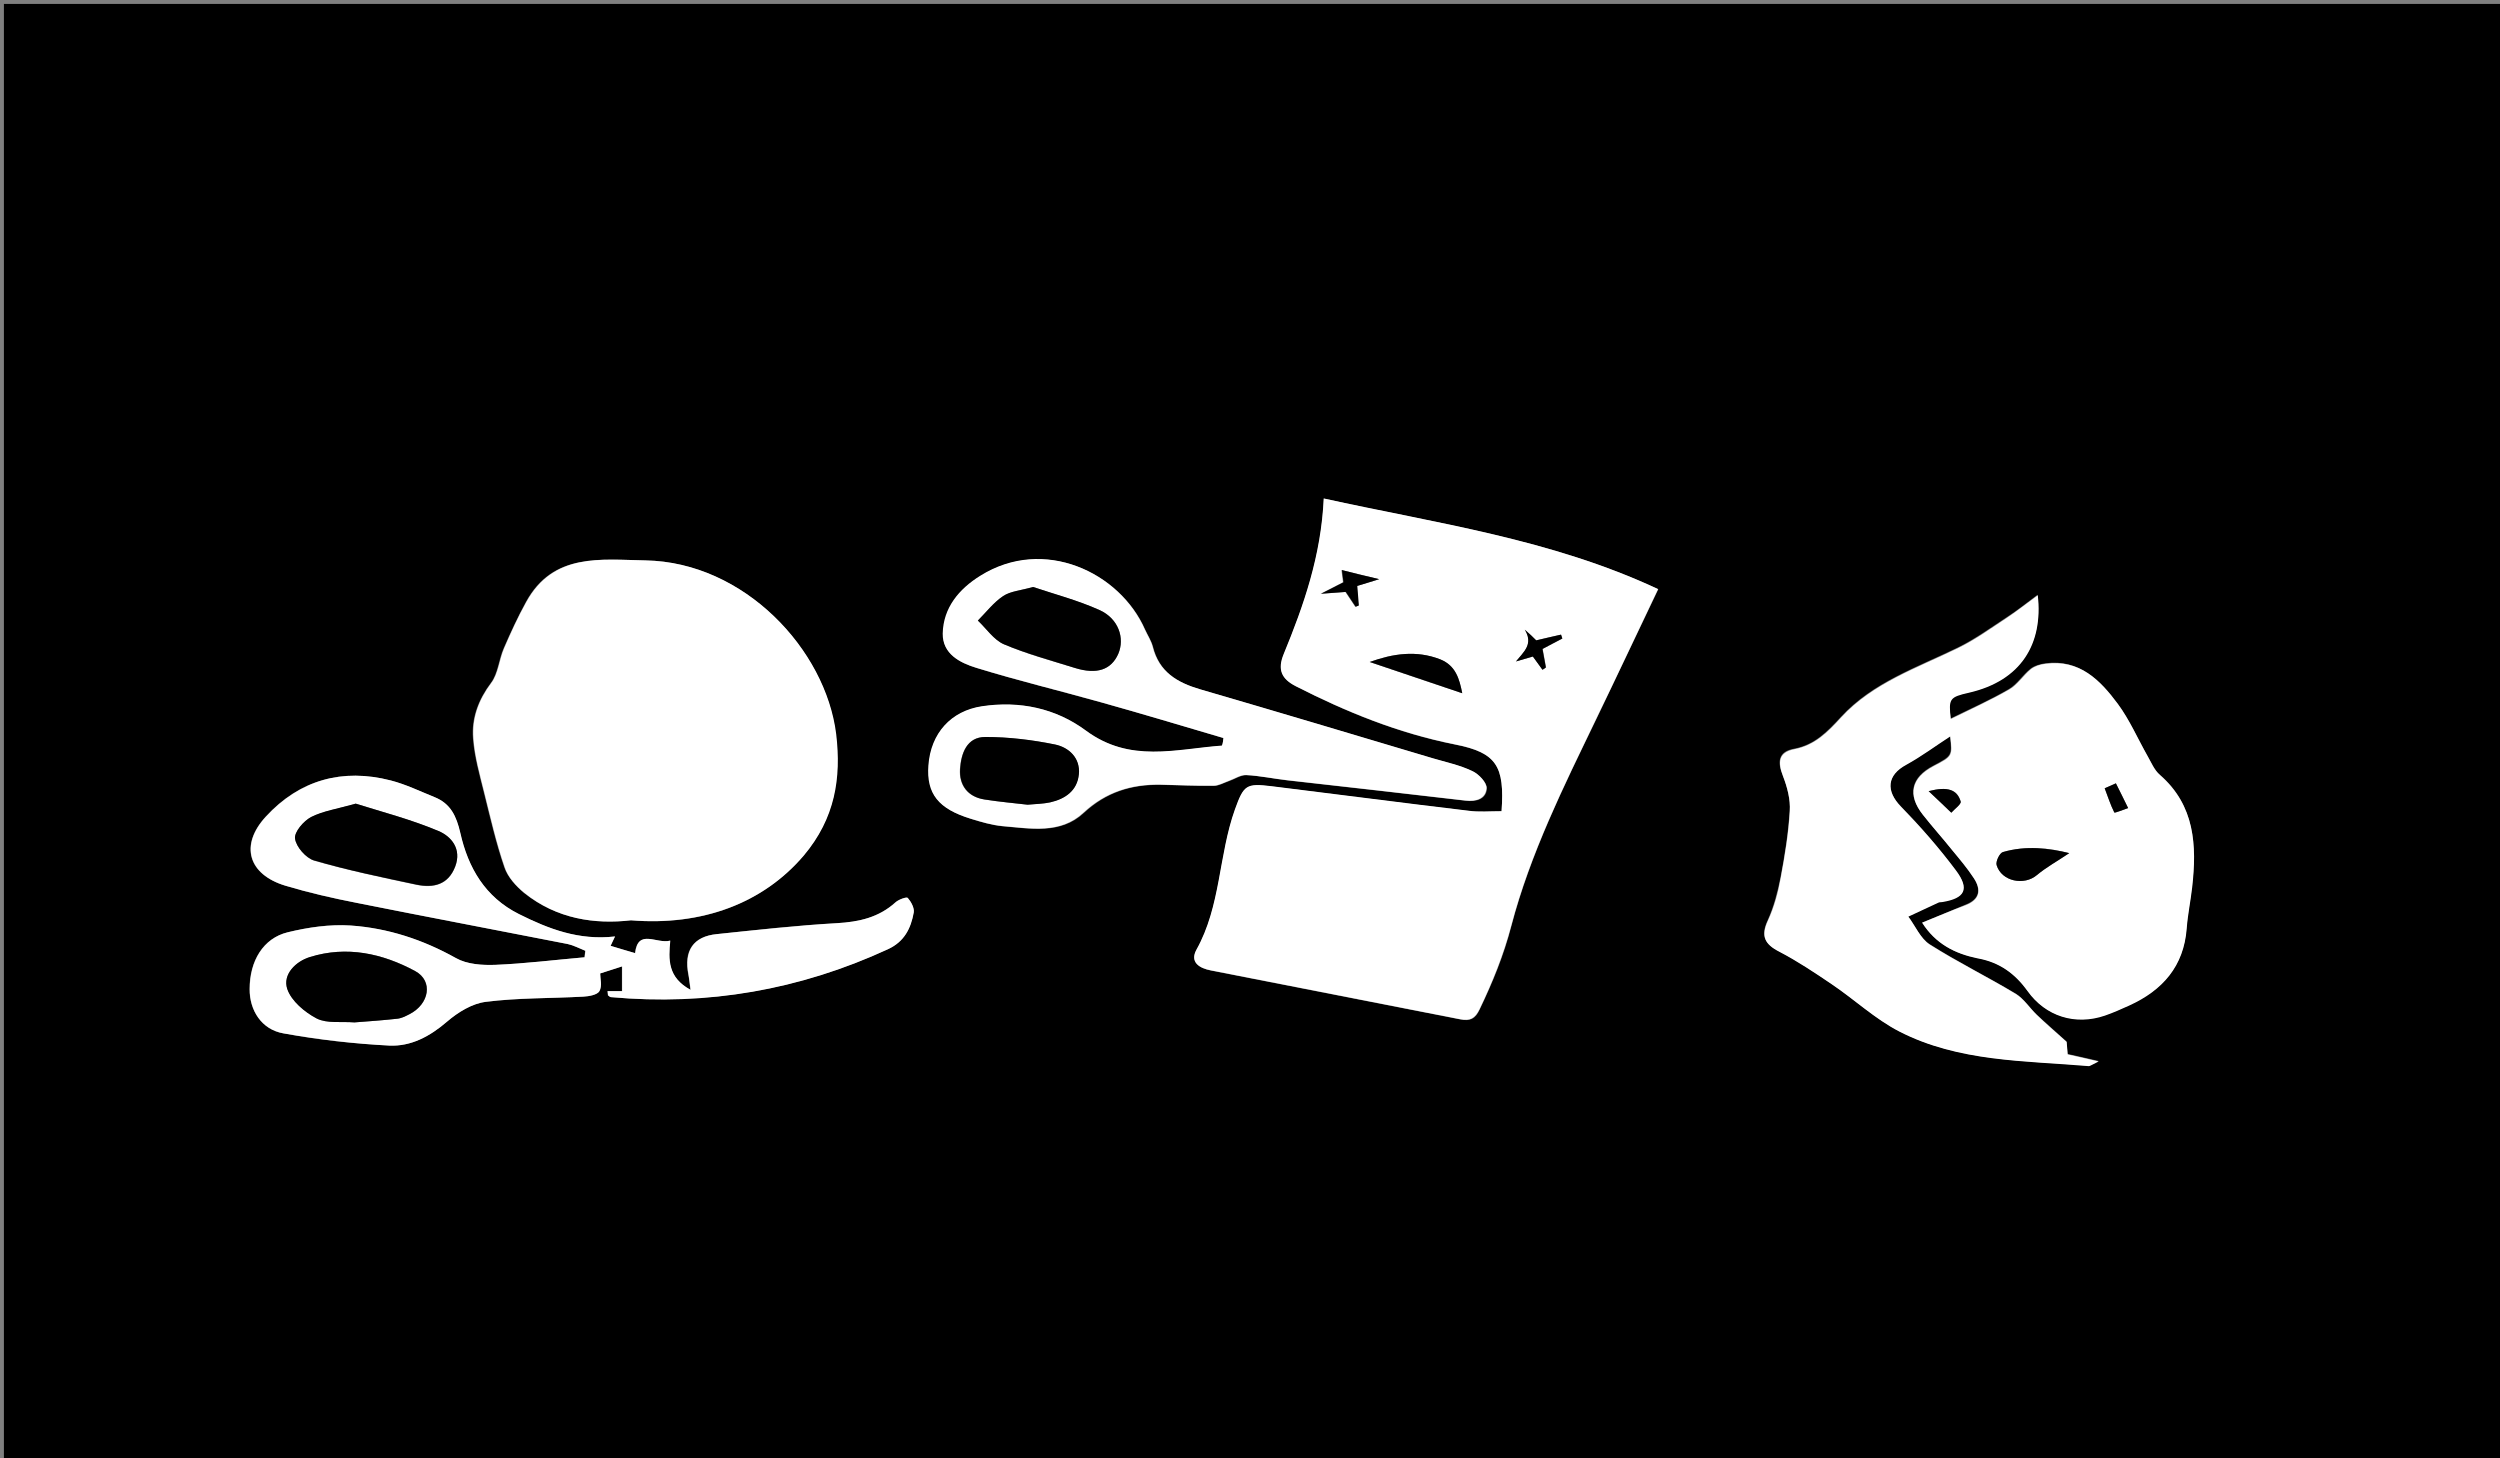 <?xml version="1.0" encoding="utf-8"?>
<!-- Generator: Adobe Illustrator 19.0.0, SVG Export Plug-In . SVG Version: 6.00 Build 0)  -->
<svg version="1.1" id="Layer_1" xmlns="http://www.w3.org/2000/svg" xmlns:xlink="http://www.w3.org/1999/xlink" x="0px" y="0px"
	 viewBox="0 0 960 560" style="enable-background:new 0 0 960 560;" xml:space="preserve">
<rect x="0" y="0" width="960" height="560" fill="#808080" stroke="none"/>
<style type="text/css">
	.st0{fill:#FFFFFF;}
</style>
<g id="XMLID_1_">
	<g id="XMLID_44_">
		<path id="XMLID_74_" d="M1.5,1.5c320,0,640.1,0,960.3,0c0,186.5,0,373,0,559.8c-320,0-640.1,0-960.3,0
			C1.5,374.8,1.5,188.1,1.5,1.5z M576.6,311.5c-4.6,0-8.7,0.4-12.7-0.1c-25.2-3-50.3-6.3-75.5-9.4c-9.8-1.2-10.7-0.5-14.1,8.9
			c-6.3,17.6-5.4,37.1-14.8,53.9c-2.7,4.8,1.2,7,5.5,7.9c32,6.3,63.9,12.5,95.9,18.8c3.7,0.7,5.6-0.2,7.3-3.8
			c5-10.4,9.3-20.8,12.2-32.1c7.3-27.8,20.1-53.6,32.6-79.4c7.8-16.3,15.5-32.6,23.8-49.9c-41.1-19.3-84.8-25.2-128.4-34.8
			c-1,22-7.7,41-15.4,59.8c-2.4,5.8-0.8,9.4,4.7,12.3c19.4,9.9,39.3,18,60.9,22.3C574.8,289,577.8,294.2,576.6,311.5z M738.1,354.3
			c5.2,8.1,12.7,12,21.1,13.5c8.5,1.5,14.5,6,19.3,12.6c6.9,9.7,18.3,13.3,29.7,9.4c3.2-1.1,6.3-2.5,9.4-3.9c12.8-5.8,21-15,22-29.6
			c0.4-5.3,1.5-10.5,2.1-15.8c1.8-16.1,1.1-31.4-12.4-43.1c-2.1-1.8-3.2-4.7-4.7-7.2c-3.8-6.7-6.9-13.9-11.4-20
			c-6.8-9.1-14.8-17.2-27.8-15.5c-2,0.3-4.2,0.9-5.7,2.1c-3,2.4-5.1,5.9-8.3,7.8c-7.2,4.2-14.9,7.6-22.4,11.3
			c-0.9-7.8-0.6-8.4,7-10.1c19.9-4.6,28.5-18.7,26.4-37.4c-4.3,3.2-7.9,6.1-11.8,8.6c-6.1,4-12.2,8.4-18.7,11.6
			c-15.8,7.7-32.8,13.4-45,26.7c-5.2,5.6-10,10.7-18,12.2c-6.1,1.1-6.5,5-4.3,10.4c1.7,4.2,2.9,9,2.6,13.4
			c-0.5,8.6-1.9,17.2-3.5,25.6c-1.1,5.6-2.6,11.3-4.9,16.4c-2.8,6-1.3,9.1,4.4,12c7,3.6,13.5,8,20,12.4c8.8,6,16.7,13.4,26,18.2
			c22.7,11.8,48.1,11.3,72.8,13.3c0.6,0,1.2-0.5,3.8-1.8c-5.1-1.2-8.3-1.9-11.9-2.7c-0.2-2.1-0.4-4.5-0.4-4.8
			c-4.6-4.2-8.1-7.2-11.5-10.4c-2.7-2.6-4.9-6.1-8-8c-10.9-6.5-22.4-12.2-33.1-19c-3.6-2.3-5.5-7.1-8.2-10.7
			c3.9-1.8,7.7-3.7,11.6-5.4c0.4-0.2,1-0.1,1.4-0.2c8.7-1.4,10.7-4.9,5.3-12.1c-6.5-8.6-13.6-16.8-21.1-24.5c-5.9-6-5.3-12.1,2-16.1
			c6.1-3.3,11.7-7.5,16.9-10.9c0.8,7.6,0.8,7.6-6.4,11.4c-8.6,4.5-10.1,11.1-4.1,18.7c3.6,4.5,7.5,8.9,11.1,13.4
			c2.9,3.6,5.9,7.2,8.5,11c2.9,4.5,2.3,8.2-3.2,10.3C749.4,349.6,744.1,351.8,738.1,354.3z M242.3,353.4
			c27.3,2.3,50.7-6.5,66.2-24.9c12-14.2,14.4-29.6,12.4-46.6c-3.9-32.5-35.2-66.1-73.2-66.7c-17.1-0.3-35.4-3.1-45.8,16
			c-3.1,5.7-5.9,11.7-8.5,17.7c-1.9,4.3-2.2,9.7-4.9,13.3c-4.9,6.5-7.5,13.6-6.9,21.3c0.5,7,2.5,14,4.2,20.9
			c2.4,9.6,4.6,19.3,7.8,28.6c1.3,3.8,4.5,7.3,7.6,9.9C213.8,352.9,228.4,355,242.3,353.4z M233.3,380.6c0,0.5,0.1,1.1,0.1,1.6
			c0.4,0.2,0.7,0.6,1.1,0.7c37.1,3.3,72.5-2.8,106.4-18.4c6.3-2.9,8.8-8,9.9-14.1c0.3-1.8-1-4.2-2.3-5.6c-0.4-0.5-3.5,0.6-4.7,1.7
			c-6.4,5.8-14,7.6-22.5,8c-15.4,0.8-30.8,2.6-46.1,4.2c-9.1,0.9-12.8,6.5-10.9,15.6c0.3,1.3,0.4,2.6,0.8,5.8
			c-8.9-4.8-8.5-11.6-7.8-18.9c-5.2,1.4-12.3-4.7-13.5,4.8c-3.1-0.9-6.2-1.9-9.4-2.8c0.4-1,0.9-2,1.7-3.6
			c-13.9,1.6-25.5-2.9-36.9-8.6c-13-6.5-19.5-17.8-22.5-31.1c-1.5-6.5-3.7-11.3-9.9-13.8c-5.6-2.3-11-4.9-16.8-6.4
			c-18.6-4.8-35.1-0.2-48,13.9c-10.1,11-6.7,22.2,7.5,26.5c9,2.7,18.2,4.8,27.4,6.6c27,5.4,54,10.5,81,15.8c2.4,0.5,4.6,1.7,6.8,2.6
			c-0.1,0.8-0.2,1.7-0.3,2.5c-11.4,1-22.8,2.5-34.2,2.9c-5.1,0.2-10.9-0.2-15.2-2.6c-12.7-7.1-26.1-11.5-40.4-12.5
			c-8-0.6-16.4,0.7-24.2,2.6c-9.4,2.3-14.6,11-14.6,21.8c0,8.1,4.5,15.5,12.9,17c13.4,2.5,27.1,4,40.7,4.7
			c8.3,0.4,15.6-3.5,22.2-9.2c4.1-3.6,9.6-6.9,14.9-7.6c12.4-1.5,25-1.3,37.5-2c2.2-0.1,5.4-0.7,6.1-2.1c1.1-1.9,0.3-4.9,0.3-6.8
			c3.1-1,6.1-1.9,8.4-2.7c0,3.2,0,6.2,0,9.5C237.4,380.6,235.4,380.6,233.3,380.6z M469.8,283.4c-0.1,1-0.3,2-0.4,3
			c-17.7,1.3-35.3,6.8-52.3-5.8c-11.5-8.5-25.3-11.5-39.9-9.3c-11.8,1.8-19.6,10.2-20.5,22.7c-0.8,10.8,3.7,16.6,16.3,20.5
			c3.9,1.2,7.9,2.4,12,2.8c10.8,0.9,22.3,3.2,31.2-5.1c8.6-8,18.4-11,29.7-10.8c6.8,0.1,13.5,0.4,20.3,0.4c1.9,0,3.8-1.2,5.7-1.8
			c2.3-0.8,4.6-2.4,6.8-2.3c5.3,0.2,10.5,1.4,15.8,2c22.8,2.6,45.6,5.1,68.4,7.8c4.2,0.5,7.8-0.7,8.1-4.7c0.1-2.1-3-5.4-5.4-6.6
			c-4.8-2.2-10-3.4-15.1-4.9c-29.8-8.9-59.6-17.8-89.4-26.5c-9-2.6-15.9-6.8-18.3-16.4c-0.6-2.3-2-4.4-3-6.6
			c-9.6-21.9-38.8-35.9-63.2-20.6c-8.2,5.1-14.1,12.3-14.4,22.2c-0.2,7.8,6.6,11.2,12.8,13.1c15.9,4.9,32.1,8.8,48.1,13.3
			C438.6,274.1,454.2,278.8,469.8,283.4z"/>
		<path id="XMLID_69_" class="st0" d="M576.6,311.5c1.2-17.3-1.8-22.5-18.1-25.7c-21.5-4.3-41.5-12.4-60.9-22.3
			c-5.6-2.8-7.1-6.4-4.7-12.3c7.7-18.7,14.4-37.8,15.4-59.8c43.6,9.6,87.3,15.6,128.4,34.8c-8.3,17.4-15.9,33.7-23.8,49.9
			c-12.4,25.8-25.3,51.6-32.6,79.4c-3,11.3-7.2,21.7-12.2,32.1c-1.7,3.5-3.6,4.5-7.3,3.8c-32-6.3-63.9-12.5-95.9-18.8
			c-4.3-0.8-8.1-3.1-5.5-7.9c9.4-16.8,8.5-36.3,14.8-53.9c3.4-9.4,4.3-10.1,14.1-8.9c25.2,3.1,50.3,6.4,75.5,9.4
			C567.9,311.9,572,311.5,576.6,311.5z M561.5,266.2c-1.1-5.5-2.4-10.6-8.5-13c-9.2-3.6-18.2-2.2-27.1,1
			C537.6,258.2,549.3,262.1,561.5,266.2z M589.9,245.9c-1.2-1.1-2.8-2.6-4.3-4.1c3.4,5.5-0.4,8.5-3.4,12.2c2.1-0.6,4.2-1.3,6.5-1.9
			c1.3,1.8,2.5,3.5,3.7,5.1c0.4-0.3,0.9-0.6,1.3-0.9c-0.4-2.2-0.8-4.4-1.3-7.1c2.5-1.3,5.1-2.7,7.6-4c-0.2-0.5-0.4-1-0.5-1.5
			C596.4,244.3,593.3,245.1,589.9,245.9z M529.6,222.4c-6-1.5-10.1-2.4-14.5-3.5c0.1,1.1,0.4,2.8,0.6,4.7c-2.3,1.2-4.5,2.3-8.6,4.4
			c4.7-0.3,7.3-0.5,9.5-0.7c1.4,2.1,2.6,3.9,3.8,5.7c0.4-0.2,0.8-0.3,1.2-0.5c-0.2-2.5-0.4-5-0.6-7.5
			C523.7,224.2,525.9,223.6,529.6,222.4z"/>
		<path id="XMLID_64_" class="st0" d="M738.1,354.3c6-2.4,11.3-4.7,16.7-6.7c5.5-2.1,6.1-5.9,3.2-10.3c-2.5-3.9-5.5-7.4-8.5-11
			c-3.6-4.5-7.5-8.8-11.1-13.4c-6-7.6-4.5-14.2,4.1-18.7c7.3-3.8,7.3-3.8,6.4-11.4c-5.3,3.4-10.9,7.6-16.9,10.9
			c-7.4,4-7.9,10-2,16.1c7.5,7.7,14.7,15.9,21.1,24.5c5.4,7.2,3.4,10.7-5.3,12.1c-0.5,0.1-1,0-1.4,0.2c-3.9,1.8-7.7,3.6-11.6,5.4
			c2.7,3.6,4.7,8.4,8.2,10.7c10.7,6.8,22.2,12.4,33.1,19c3.1,1.9,5.3,5.4,8,8c3.3,3.2,6.8,6.2,11.5,10.4c0,0.3,0.2,2.7,0.4,4.8
			c3.6,0.8,6.8,1.5,11.9,2.7c-2.7,1.3-3.3,1.8-3.8,1.8c-24.7-2.1-50-1.6-72.8-13.3c-9.3-4.8-17.2-12.3-26-18.2
			c-6.5-4.4-13.1-8.8-20-12.4c-5.7-2.9-7.2-6-4.4-12c2.4-5.2,3.9-10.8,4.9-16.4c1.6-8.5,3-17.1,3.5-25.6c0.3-4.4-1-9.2-2.6-13.4
			c-2.1-5.4-1.8-9.2,4.3-10.4c7.9-1.5,12.8-6.5,18-12.2c12.2-13.3,29.3-19,45-26.7c6.6-3.2,12.6-7.6,18.7-11.6
			c3.8-2.5,7.4-5.4,11.8-8.6c2.1,18.7-6.4,32.8-26.4,37.4c-7.5,1.7-7.9,2.3-7,10.1c7.5-3.7,15.1-7.1,22.4-11.3
			c3.2-1.8,5.4-5.4,8.3-7.8c1.5-1.2,3.7-1.9,5.7-2.1c13.1-1.8,21,6.3,27.8,15.5c4.5,6.1,7.6,13.3,11.4,20c1.4,2.5,2.6,5.4,4.7,7.2
			c13.5,11.8,14.2,27.1,12.4,43.1c-0.6,5.3-1.7,10.5-2.1,15.8c-1.1,14.6-9.3,23.8-22,29.6c-3.1,1.4-6.2,2.8-9.4,3.9
			c-11.4,3.9-22.8,0.3-29.7-9.4c-4.8-6.7-10.8-11.1-19.3-12.6C750.7,366.2,743.2,362.4,738.1,354.3z M794.6,327.6
			c-7.7-2-16.6-3-25.5-0.4c-1.2,0.4-2.8,3.6-2.4,5c1.9,6.3,10.7,8,15.5,3.8C785.8,333,790,330.7,794.6,327.6z M740.6,303.8
			c3.7,3.5,6.2,5.9,8.7,8.2c1.3-1.4,3.9-3.3,3.6-4.3C751.6,303.2,748,302,740.6,303.8z M812.5,300.8c-1.4,0.6-2.9,1.3-4.3,1.9
			c1.2,3.1,2.2,6.4,3.7,9.3c0.1,0.3,3.5-1.1,5.3-1.7C815.7,307.1,814.1,303.9,812.5,300.8z"/>
		<path id="XMLID_63_" class="st0" d="M242.3,353.4c-13.9,1.6-28.5-0.5-40.9-10.5c-3.2-2.6-6.4-6.1-7.6-9.9
			c-3.2-9.3-5.4-19-7.8-28.6c-1.7-6.9-3.7-13.8-4.2-20.9c-0.6-7.7,2-14.8,6.9-21.3c2.7-3.6,3-8.9,4.9-13.3c2.6-6,5.3-12,8.5-17.7
			c10.4-19,28.7-16.3,45.8-16c38,0.7,69.2,34.3,73.2,66.7c2,16.9-0.4,32.3-12.4,46.6C293.1,346.8,269.7,355.6,242.3,353.4z"/>
		<path id="XMLID_59_" class="st0" d="M233.3,380.6c2.1,0,4.1,0,5.6,0c0-3.4,0-6.4,0-9.5c-2.4,0.8-5.4,1.7-8.4,2.7
			c0,1.9,0.8,4.9-0.3,6.8c-0.8,1.4-4,2-6.1,2.1c-12.5,0.7-25.1,0.4-37.5,2c-5.2,0.6-10.7,4-14.9,7.6c-6.6,5.7-13.9,9.6-22.2,9.2
			c-13.6-0.7-27.3-2.3-40.7-4.7c-8.4-1.5-13-8.9-12.9-17c0-10.8,5.2-19.5,14.6-21.8c7.8-1.9,16.2-3.1,24.2-2.6
			c14.3,1,27.7,5.4,40.4,12.5c4.2,2.4,10.1,2.8,15.2,2.6c11.4-0.5,22.8-1.9,34.2-2.9c0.1-0.8,0.2-1.7,0.3-2.5
			c-2.3-0.9-4.5-2.1-6.8-2.6c-27-5.3-54-10.4-81-15.8c-9.2-1.8-18.4-3.9-27.4-6.6c-14.2-4.3-17.6-15.5-7.5-26.5
			c13-14.1,29.4-18.7,48-13.9c5.8,1.5,11.3,4.2,16.8,6.4c6.2,2.5,8.4,7.3,9.9,13.8c3,13.3,9.5,24.6,22.5,31.1
			c11.4,5.7,23,10.2,36.9,8.6c-0.8,1.6-1.2,2.6-1.7,3.6c3.2,1,6.3,1.9,9.4,2.8c1.1-9.6,8.2-3.4,13.5-4.8c-0.7,7.3-1,14.1,7.8,18.9
			c-0.4-3.2-0.6-4.5-0.8-5.8c-1.8-9.2,1.8-14.7,10.9-15.6c15.4-1.6,30.7-3.3,46.1-4.2c8.5-0.5,16.1-2.2,22.5-8
			c1.2-1.1,4.3-2.2,4.7-1.7c1.3,1.5,2.6,3.9,2.3,5.6c-1.1,6.1-3.6,11.2-9.9,14.1c-33.8,15.6-69.3,21.8-106.4,18.4
			c-0.4,0-0.7-0.4-1.1-0.7C233.4,381.7,233.4,381.2,233.3,380.6z M136.6,308.6c-7.1,2.1-12.5,2.8-17.1,5.2c-2.9,1.5-6.5,5.8-6.2,8.3
			c0.5,3.2,4.2,7.4,7.3,8.4c12.9,3.7,26.2,6.5,39.4,9.3c6.4,1.3,12.1,0.1,14.8-7c2.6-6.8-1.7-11.6-6.4-13.6
			C157.7,314.6,146.4,311.7,136.6,308.6z M136.1,392.6c5.3-0.4,10.9-0.8,16.4-1.4c1.6-0.2,3.2-1,4.7-1.7c7.7-3.9,9.3-12.8,2.3-16.6
			c-12.6-6.8-26.3-9.8-40.4-5.4c-5.3,1.6-10.7,6.6-8.7,12.3c1.5,4.6,6.7,8.9,11.3,11.3C125.5,393.1,131,392.2,136.1,392.6z"/>
		<path id="XMLID_55_" class="st0" d="M469.8,283.4c-15.6-4.6-31.2-9.3-46.9-13.7c-16-4.5-32.2-8.4-48.1-13.3
			c-6.2-1.9-12.9-5.3-12.8-13.1c0.2-9.9,6.2-17.1,14.4-22.2c24.4-15.3,53.6-1.3,63.2,20.6c1,2.2,2.4,4.3,3,6.6
			c2.4,9.7,9.4,13.8,18.3,16.4c29.9,8.7,59.6,17.6,89.4,26.5c5.1,1.5,10.4,2.6,15.1,4.9c2.4,1.1,5.6,4.4,5.4,6.6
			c-0.3,4-3.9,5.2-8.1,4.7c-22.8-2.7-45.6-5.2-68.4-7.8c-5.3-0.6-10.5-1.7-15.8-2c-2.2-0.1-4.5,1.5-6.8,2.3
			c-1.9,0.7-3.8,1.8-5.7,1.8c-6.8,0.1-13.5-0.2-20.3-0.4c-11.3-0.2-21.1,2.8-29.7,10.8c-8.9,8.3-20.4,6-31.2,5.1
			c-4-0.4-8.1-1.6-12-2.8c-12.5-3.8-17.1-9.6-16.3-20.5c0.9-12.4,8.7-20.9,20.5-22.7c14.6-2.2,28.4,0.8,39.9,9.3
			c17,12.6,34.6,7.1,52.3,5.8C469.6,285.4,469.7,284.4,469.8,283.4z M396.7,225.4c-4.7,1.3-8.6,1.6-11.5,3.5
			c-3.7,2.4-6.5,6.2-9.7,9.4c3.3,3.1,6.1,7.4,10,9.1c8.8,3.8,18.2,6.3,27.3,9.1c8.4,2.6,13.9,0.7,16.6-5.4c2.6-6,0.2-13.5-7.1-16.8
			C413.8,230.5,404.7,228.2,396.7,225.4z M394.6,309c3.3-0.3,6-0.4,8.6-0.9c5.8-1.4,10.4-4.5,11-10.8c0.6-6.3-3.8-10.3-9.1-11.4
			c-8.8-1.8-17.8-2.9-26.8-2.9c-7.2,0-9.3,6.5-9.7,12.3c-0.4,6.1,2.8,10.7,9.4,11.7C383.7,307.9,389.5,308.4,394.6,309z"/>
		<path id="XMLID_54_" d="M561.5,266.2c-12.2-4.1-23.8-8.1-35.5-12c8.9-3.2,17.9-4.6,27.1-1C559,255.6,560.4,260.7,561.5,266.2z"/>
		<path id="XMLID_53_" d="M589.9,245.9c3.4-0.8,6.5-1.5,9.5-2.2c0.2,0.5,0.4,1,0.5,1.5c-2.6,1.3-5.1,2.7-7.6,4
			c0.5,2.6,0.9,4.8,1.3,7.1c-0.4,0.3-0.9,0.6-1.3,0.9c-1.2-1.7-2.4-3.3-3.7-5.1c-2.3,0.7-4.4,1.3-6.5,1.9c3-3.7,6.8-6.6,3.4-12.2
			C587.2,243.2,588.8,244.7,589.9,245.9z"/>
		<path id="XMLID_52_" d="M529.6,222.4c-3.7,1.2-5.9,1.8-8.4,2.6c0.2,2.5,0.4,5,0.6,7.5c-0.4,0.2-0.8,0.3-1.2,0.5
			c-1.2-1.8-2.4-3.6-3.8-5.7c-2.3,0.2-4.8,0.3-9.5,0.7c4.1-2.1,6.2-3.2,8.6-4.4c-0.2-1.9-0.5-3.6-0.6-4.7
			C519.5,220,523.6,221,529.6,222.4z"/>
		<path id="XMLID_51_" d="M794.6,327.6c-4.6,3.1-8.8,5.4-12.4,8.4c-4.9,4.2-13.6,2.5-15.5-3.8c-0.4-1.4,1.1-4.6,2.4-5
			C778,324.6,786.9,325.7,794.6,327.6z"/>
		<path id="XMLID_50_" d="M740.6,303.8c7.3-1.9,10.9-0.6,12.3,4c0.3,1-2.3,2.8-3.6,4.3C746.9,309.7,744.3,307.3,740.6,303.8z"/>
		<path id="XMLID_49_" d="M812.5,300.8c1.6,3.2,3.1,6.3,4.7,9.5c-1.8,0.6-5.2,2-5.3,1.7c-1.5-3-2.5-6.2-3.7-9.3
			C809.7,302,811.1,301.4,812.5,300.8z"/>
		<path id="XMLID_48_" d="M136.6,308.6c9.8,3.1,21.1,6,31.8,10.5c4.8,2,9,6.8,6.4,13.6c-2.7,7.1-8.4,8.3-14.8,7
			c-13.2-2.8-26.4-5.5-39.4-9.3c-3.1-0.9-6.9-5.2-7.3-8.4c-0.4-2.5,3.3-6.8,6.2-8.3C124.1,311.4,129.5,310.6,136.6,308.6z"/>
		<path id="XMLID_47_" d="M136.1,392.6c-5.1-0.4-10.5,0.5-14.5-1.5c-4.6-2.4-9.7-6.7-11.3-11.3c-1.9-5.7,3.4-10.7,8.7-12.3
			c14.1-4.4,27.8-1.4,40.4,5.4c7,3.8,5.5,12.7-2.3,16.6c-1.5,0.8-3.1,1.6-4.7,1.7C146.9,391.8,141.4,392.2,136.1,392.6z"/>
		<path id="XMLID_46_" d="M396.7,225.4c8.1,2.7,17.2,5.1,25.6,8.9c7.2,3.3,9.7,10.8,7.1,16.8c-2.7,6.1-8.2,8-16.6,5.4
			c-9.2-2.9-18.5-5.4-27.3-9.1c-3.9-1.7-6.7-6-10-9.1c3.2-3.2,6-6.9,9.7-9.4C388,227,391.9,226.8,396.7,225.4z"/>
		<path id="XMLID_45_" d="M394.6,309c-5.1-0.6-10.8-1.1-16.5-2c-6.5-1-9.8-5.6-9.4-11.7c0.4-5.9,2.5-12.3,9.7-12.3
			c8.9,0,18,1.1,26.8,2.9c5.2,1.1,9.7,5.1,9.1,11.4c-0.6,6.3-5.2,9.5-11,10.8C400.6,308.7,397.9,308.7,394.6,309z"/>
	</g>
</g>
</svg>
